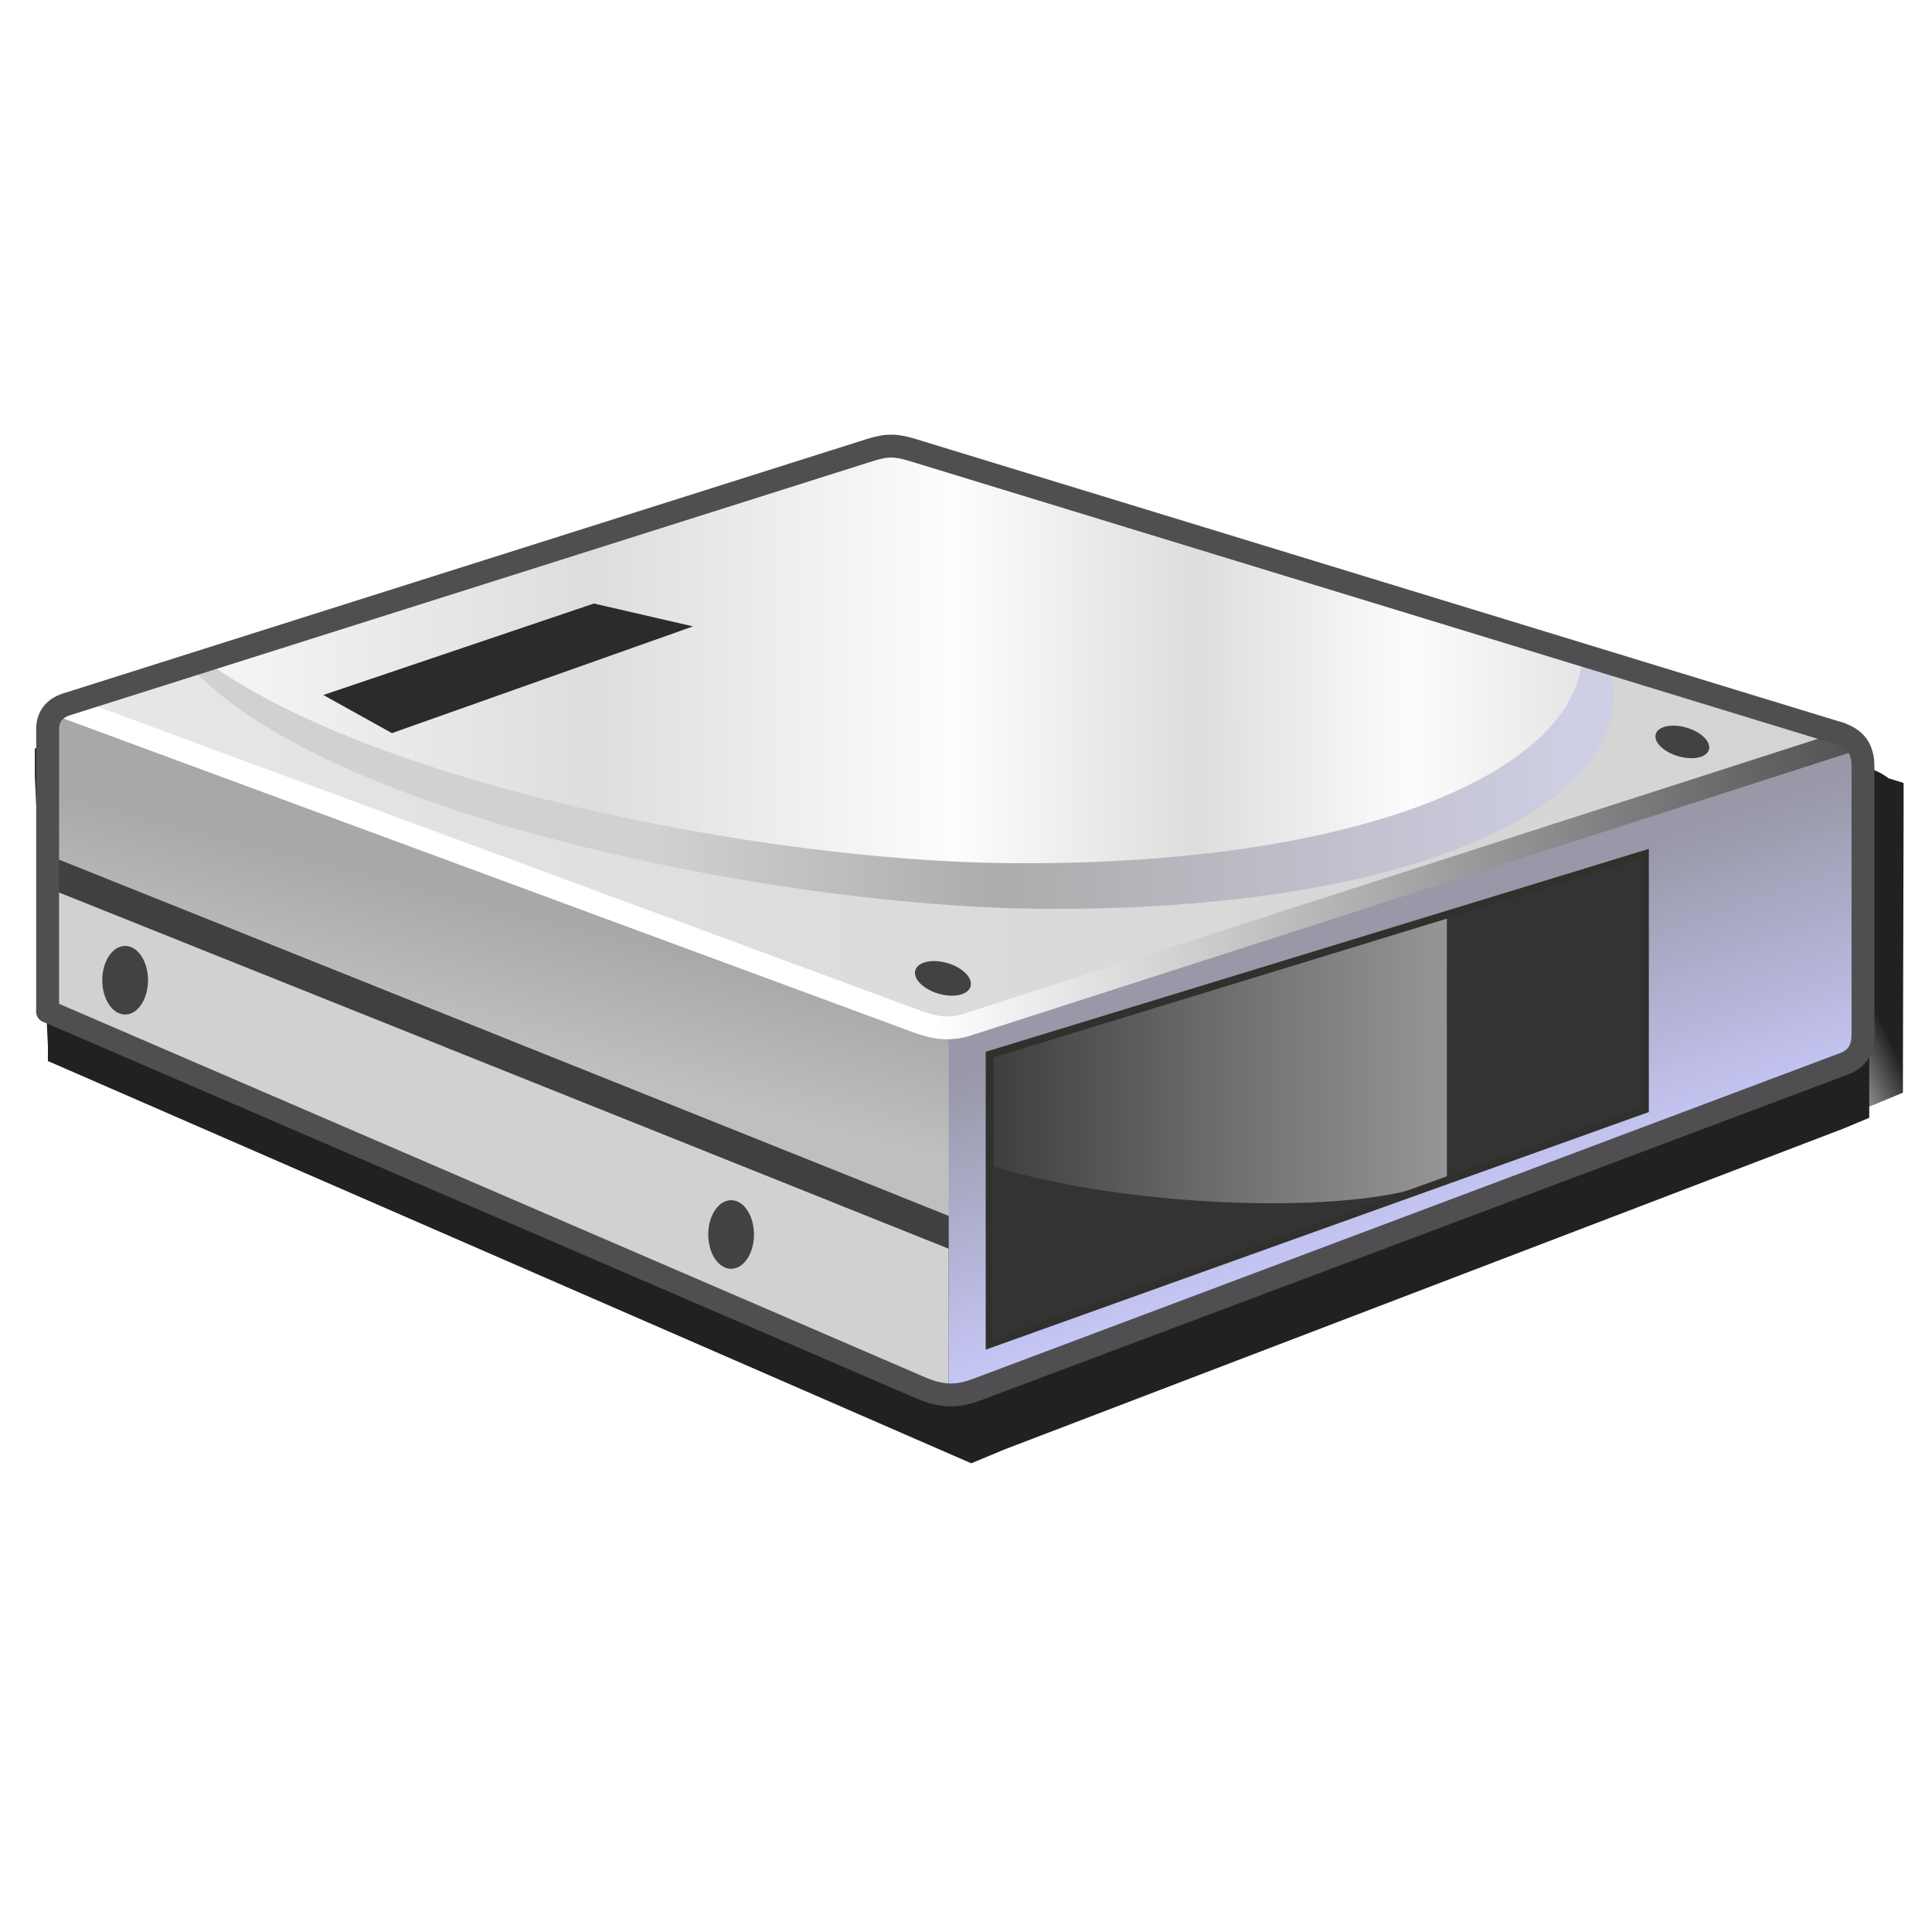 <svg version="1.1" viewBox="0 0 256 256" xmlns="http://www.w3.org/2000/svg" xmlns:xlink="http://www.w3.org/1999/xlink"><defs><linearGradient id="linearGradient1378" x1="-317.75" x2="-330.09" y1="155.92" y2="119.61" gradientTransform="translate(-1,1.5)" gradientUnits="userSpaceOnUse"><stop stop-color="#c7c7f7" offset="0"/><stop stop-color="#9898a8" offset="1"/></linearGradient><linearGradient id="linearGradient1380" x1="-168.43" x2="-108.43" y1="117.94" y2="117.94" gradientTransform="translate(-222.16 25.062)" gradientUnits="userSpaceOnUse"><stop stop-color="#3e3e3e" offset="0"/><stop stop-color="#6e6d6d" offset=".5"/><stop stop-color="#979696" offset="1"/></linearGradient><linearGradient id="linearGradient1382" x1="-712.7" x2="-472.7" y1="11.5" y2="11.5" gradientTransform="translate(196.71 89.7)" gradientUnits="userSpaceOnUse"><stop stop-color="#e8e8e8" offset="0"/><stop stop-color="#dbdbdb" offset=".5"/><stop stop-color="#d3d3d3" offset="1"/></linearGradient><linearGradient id="linearGradient1384" x1="-94.614" x2="82.969" y1="-85.841" y2="-85.841" gradientTransform="translate(-397.59 176.07)" gradientUnits="userSpaceOnUse"><stop stop-color="#d1d1d1" offset="0"/><stop stop-color="#d1d1d1" offset=".325"/><stop stop-color="#acacac" offset=".579"/><stop stop-color="#cecee4" offset="1"/></linearGradient><linearGradient id="linearGradient1386" x1="-271.96" x2="-91.215" y1="-5.222" y2="-5.454" gradientTransform="translate(-221.56 89.7)" gradientUnits="userSpaceOnUse"><stop stop-color="#f6f6f6" offset="0"/><stop stop-color="#ddd" offset=".28"/><stop stop-color="#fdfdfd" offset=".543"/><stop stop-color="#ddd" offset=".719"/><stop stop-color="#fcfcfc" offset=".875"/><stop stop-color="#e5e5e6" offset="1"/></linearGradient><linearGradient id="linearGradient1388" x1="-397.93" x2="-274.99" y1="121.35" y2="121.35" gradientUnits="userSpaceOnUse"><stop stop-color="#fff" offset="0"/><stop stop-color="#4f4f51" offset="1"/></linearGradient><linearGradient id="linearGradient1043" x1="-462.19" x2="-466.67" y1="117.95" y2="135.37" gradientUnits="userSpaceOnUse"><stop stop-color="#a8a8a8" offset="0"/><stop stop-color="#bfbfbf" offset="1"/></linearGradient><filter id="filter1049" x="-.038" y="-.07" width="1.075" height="1.14" color-interpolation-filters="sRGB"><feGaussianBlur stdDeviation="3.781"/></filter><linearGradient id="linearGradient1031" x1="-427.34" x2="-439.07" y1="54.602" y2="60.168" gradientUnits="userSpaceOnUse"><stop stop-color="#212121" offset="0"/><stop stop-color="#212121" stop-opacity="0" offset="1"/></linearGradient><filter id="filter1060" x="-.02" y="-.038" width="1.041" height="1.077" color-interpolation-filters="sRGB"><feGaussianBlur stdDeviation="2.078"/></filter></defs><g transform="translate(-12.568)"><g transform="matrix(1.01 0 0 1.01 679.63 77.718)"><g transform="translate(12.568)" shape-rendering="auto"><path d="m-552.1-14.938-0.451 0.142-2.795 0.869c0.016-0.005 9e-3 -0.005-0.046 0.012l-2e-3 2e-3 -109.47 34.057-8e-3 4e-3 -6e-3 2e-3c-6e-3 0.002-0.017 0.003-0.042 0.012l-3.533 1.1v3.62l1.713 35.381v1.99l121.14 52.774 4.356-1.818 110.03-42.083 3.421-1.427v-43.846l-2.01-0.622c-0.641-0.523-1.368-0.899-2.129-1.158l-0.022-8e-3z" color="#000000" color-rendering="auto" dominant-baseline="auto" fill="#212121" filter="url(#filter1049)" image-rendering="auto" solid-color="#000000" stop-color="#000000" style="font-feature-settings:normal;font-variant-alternates:normal;font-variant-caps:normal;font-variant-east-asian:normal;font-variant-ligatures:normal;font-variant-numeric:normal;font-variant-position:normal;font-variation-settings:normal;inline-size:0;isolation:auto;mix-blend-mode:normal;shape-margin:0;shape-padding:0;text-decoration-color:#000000;text-decoration-line:none;text-decoration-style:solid;text-indent:0;text-orientation:mixed;text-transform:none;white-space:normal"/><path d="m-552.1-14.938-0.451 0.142-2.795 0.869c0.016-0.005 9e-3 -0.005-0.046 0.012l-2e-3 2e-3 -109.47 34.057-8e-3 4e-3 -6e-3 2e-3c-6e-3 0.002-0.017 0.003-0.042 0.012l-3.533 1.1v3.62l1.713 35.381v1.99l121.14 52.774 4.356-1.818 114.45-45.382 3.421-1.427v-3.808l0.087-32.784v-4.039l-2.01-0.622c-0.641-0.523-1.368-0.899-2.129-1.158l-0.022-8e-3z" color="#000000" color-rendering="auto" dominant-baseline="auto" fill="url(#linearGradient1031)" filter="url(#filter1060)" image-rendering="auto" solid-color="#000000" stop-color="#000000" style="font-feature-settings:normal;font-variant-alternates:normal;font-variant-caps:normal;font-variant-east-asian:normal;font-variant-ligatures:normal;font-variant-numeric:normal;font-variant-position:normal;font-variation-settings:normal;inline-size:0;isolation:auto;mix-blend-mode:normal;shape-margin:0;shape-padding:0;text-decoration-color:#000000;text-decoration-line:none;text-decoration-style:solid;text-indent:0;text-orientation:mixed;text-transform:none;white-space:normal"/></g><g transform="translate(-140.05 -78.47)"><path d="m-395.94 185.37v-49l-118.21-41.669v40.5z" fill="#d1d1d1"/><path d="m-514.1 117.5v-22.5l118.21 41.999v26.318z" fill="url(#linearGradient1043)"/><path d="m-514.13 115.87 119.75 47.947" fill="none" stroke="#404040" stroke-width="4"/><g><path d="m-395.94 185.37v-51l119.95-35.169v40.852z" fill="url(#linearGradient1378)"/><path d="m-390.59 177.88v-38l86-26.318v33.5z" fill="#333"/><path d="m-330.59 155.86c-9.309 5.374-41.681 4.38-60-1.478v-14.5l59.998-18.179" fill="url(#linearGradient1380)"/></g><path d="m-390.59 177.88v-38l86-26.318v33.5z" fill="none" stroke="#30302c" stroke-width="1px"/><g><path d="m-514.16 94.7 118.21 41.669 119.95-37.169-127.5-39.5z" fill="url(#linearGradient1382)"/><path d="m-495.8 88.535c16.936 19.495 75.77 31.794 111.26 32.2 50.82 0.581 80.839-14.602 75.057-32.035l-94-29z" fill="url(#linearGradient1384)"/><path d="m-493.97 87.853c21.954 16.402 73.277 26.534 105.43 26.902 46.8 0.535 75.959-12.298 75.765-27.946 0 0-63.647-18.757-90.717-27.109z" fill="url(#linearGradient1386)"/><path d="m-477.99 92.7 9 5 39.5-14-13-3z" fill="#2b2b2b"/><ellipse transform="rotate(16.327)" cx="-344.19" cy="236.16" rx="3.776" ry="2.092" fill="#424242" fill-rule="evenodd"/><ellipse transform="rotate(16.327)" cx="-259.82" cy="179.12" rx="3.635" ry="1.952" fill="#424242" fill-rule="evenodd"/></g><g fill="none" stroke-linecap="round"><path d="m-278.5 98.928-115.01 37.019c-2.188 0.704-4.182 0.482-6.453-0.357l-112.15-41.417" stroke="url(#linearGradient1388)" stroke-width="3"/><path d="m-514.16 134.2 114.54 49.395c2.623 1.131 4.667 1.249 7.323 0.251l113.87-42.78c1.688-0.634 2.429-1.976 2.429-3.743v-35.271c0-2.551-1.254-3.674-3.037-4.28" stroke="#4f4f51" stroke-linejoin="round" stroke-width="3"/><path d="m-514.16 134.2v-37.056c0-1.414 0.711-2.656 2.471-3.213l105.41-33.365c2.382-0.754 3.512-0.644 5.772 0.047l121.48 37.157" stroke="#4f4f51" stroke-linejoin="round" stroke-width="3.002"/></g><ellipse cx="-503.99" cy="130.12" rx="3" ry="4.5" fill="#424242" fill-rule="evenodd"/><ellipse cx="-424.49" cy="163.48" rx="3" ry="4.5" fill="#424242" fill-rule="evenodd"/></g></g></g></svg>

